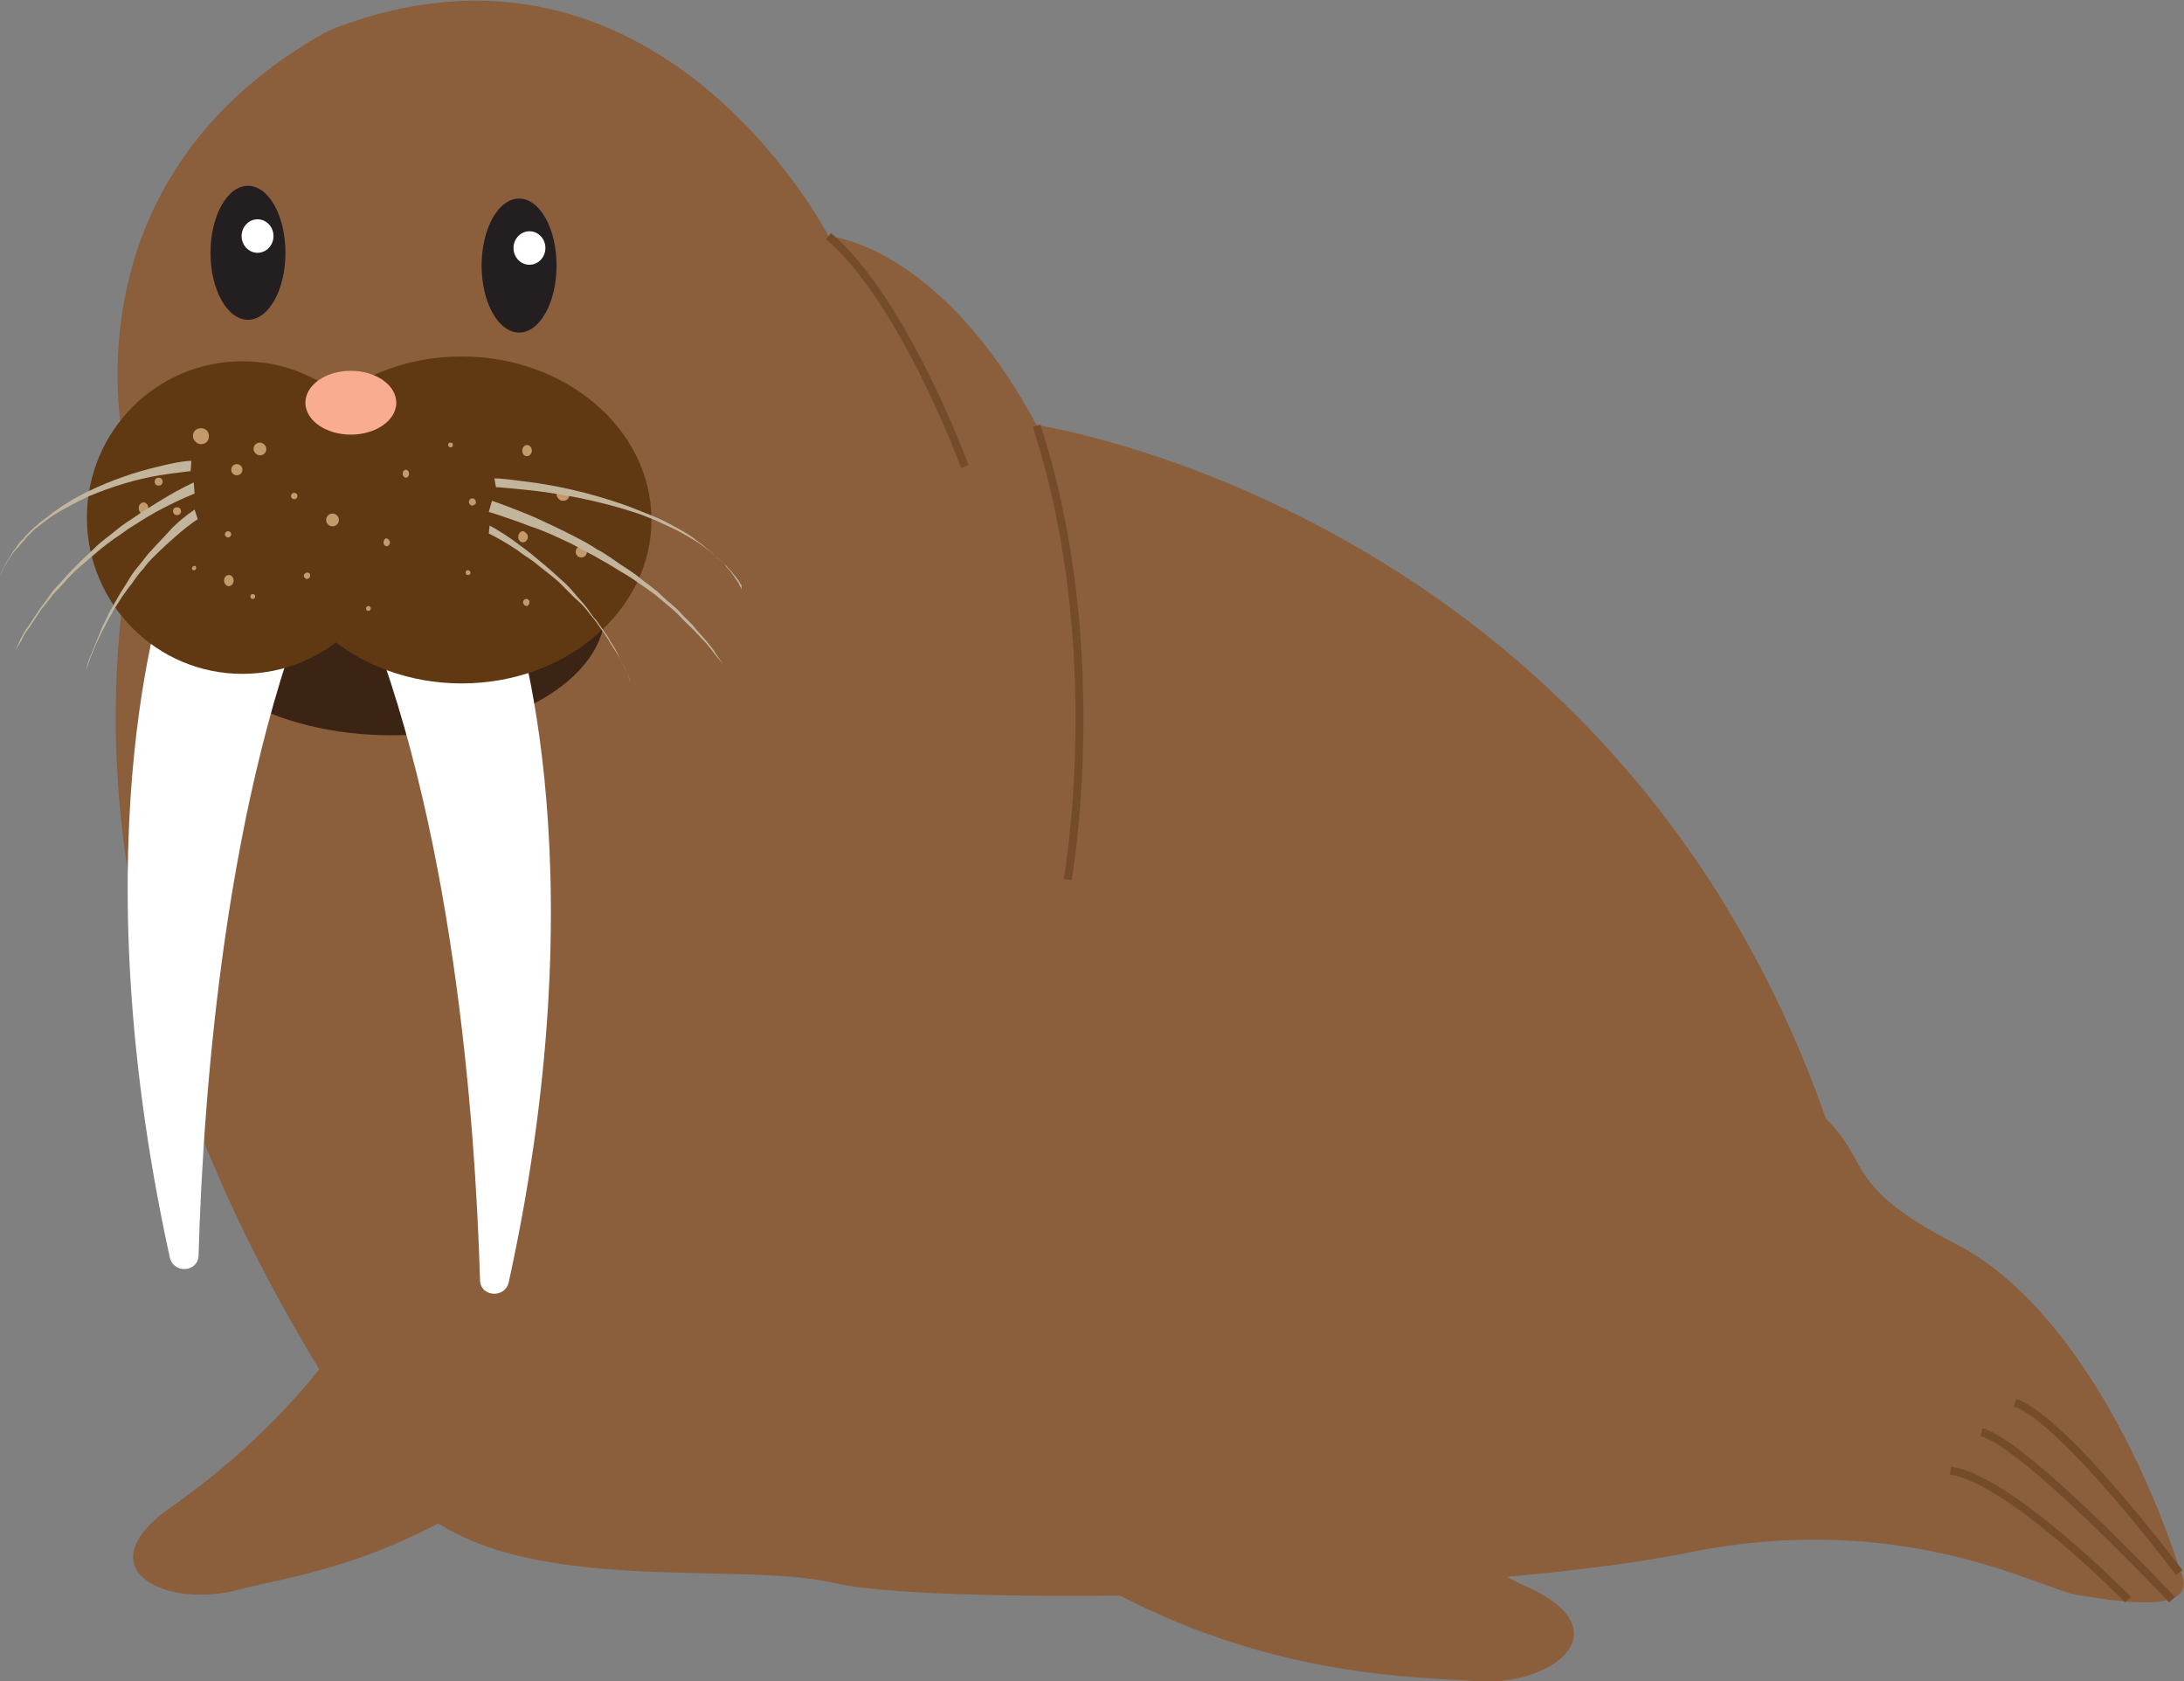 <?xml version="1.0" encoding="utf-8"?>
<!-- Generator: Adobe Illustrator 19.0.0, SVG Export Plug-In . SVG Version: 6.00 Build 0)  -->
<svg version="1.1" id="Layer_1" xmlns="http://www.w3.org/2000/svg" xmlns:xlink="http://www.w3.org/1999/xlink" x="0px" y="0px"
	 viewBox="-331 175.1 273.9 210.8" style="enable-background:new -331 175.1 273.9 210.8;" xml:space="preserve">
<rect x="-331" y="175.1" width="273.9" height="210.8" fill="#808080" stroke="none"/>
<style type="text/css">
	.st0{fill:#8B5E3C;}
	.st1{fill:none;stroke:#754C29;stroke-width:0.999;stroke-miterlimit:10;}
	.st2{fill:#3C2415;}
	.st3{fill:#FFFFFF;}
	.st4{fill:#603913;}
	.st5{fill:#231F20;}
	.st6{fill:#F9AC90;}
	.st7{fill:#C49A6C;}
	.st8{fill:#C2B59B;}
</style>
<title>Sea Amigos Animals</title>
<g>
	<path class="st0" d="M-274.2,305.1c0,0,0.2,34.5-36.2,59.6c-9.6,7.4,0.4,12.2,9.5,9.7c8.1-2.2,30.1-4,52.6-32"/>
	<path class="st0" d="M-315.2,232.2c0,0-9-34.4,25.5-53.3c41-16.2,62.6,25.8,62.6,25.8s13.9,1,26.1,23.7c0,0,72.2,10.7,99,87
		c5.7,5.5,2.1,8.4,16.3,15.7c14.2,7.3,23.9,27.8,28.1,40.9c2.9,5.9-8.4,3.8-12.9,3.1c-4.5-0.7-21.7-10.8-48.8-5.3
		c-27.1,5.5-93.9,6.9-107.1,3.8c-13.2-3.1-44.2,2.7-55.2-12.7s-39.7-58.5-34.2-108.7L-315.2,232.2z"/>
	<path class="st1" d="M-210,233.6c0,0-7.6-20.8-17.1-28.9"/>
	<path class="st1" d="M-197.1,285.4c0,0,5.2-29.1-3.9-56.9"/>
	<ellipse class="st2" cx="-281.9" cy="251.7" rx="26.8" ry="15.6"/>
	<path class="st3" d="M-309.7,247c0,0-11.9,31.5,0,85.8c0.5,2.1,3.6,1.8,3.6-0.3c0.6-20.3,3.3-57.9,15.2-85.7L-309.7,247z"/>
	<path class="st3" d="M-267.2,250.1c0,0,11.9,31.5,0,85.8c-0.5,2.1-3.6,1.8-3.6-0.3c-0.6-20.3-3.4-57.9-15.2-85.7L-267.2,250.1z"/>
	<ellipse class="st4" cx="-300.6" cy="240" rx="19.5" ry="19.6"/>
	<ellipse class="st4" cx="-273.1" cy="240.3" rx="23.8" ry="20.5"/>
	<ellipse class="st5" cx="-299.9" cy="206.8" rx="4.7" ry="8.4"/>
	<ellipse class="st3" cx="-298.7" cy="204.7" rx="2" ry="2.1"/>
	<ellipse class="st5" cx="-265.9" cy="208.4" rx="4.7" ry="8.4"/>
	<ellipse class="st3" cx="-264.6" cy="206.2" rx="2" ry="2.1"/>
	<ellipse class="st6" cx="-287" cy="225.6" rx="5.7" ry="4"/>
	<path class="st0" d="M-189.4,308.2c0,0,11,48.5,51,66.4c10.6,5.5,1.6,12.1-7.7,11.3c-8.4-0.7-36.1,0-62.9-23.4"/>
	<path class="st1" d="M-57.7,372.3c0,0-14.5-19.3-20.6-21.3"/>
	<path class="st1" d="M-58.6,375.7c0,0-18.4-19.6-23.9-21"/>
	<path class="st1" d="M-64.1,375.7c0,0-14.8-15.1-22.3-16.2"/>
	<path class="st7" d="M-304.8,229.8c0,0.6-0.4,1-1,1c-0.5,0-1-0.5-1-1c0-0.6,0.4-1,1-1S-304.8,229.2-304.8,229.8z"/>
	<path class="st7" d="M-300.6,234c0,0.4-0.3,0.7-0.7,0.7s-0.7-0.3-0.7-0.7c0-0.4,0.3-0.7,0.7-0.7S-300.6,233.6-300.6,234L-300.6,234
		z"/>
	<ellipse class="st7" cx="-308.8" cy="239.2" rx="0.5" ry="0.5"/>
	<path class="st7" d="M-264.3,231.6c0,0.4-0.3,0.7-0.6,0.7c-0.4,0-0.6-0.3-0.6-0.7c0-0.4,0.3-0.7,0.6-0.7l0,0
		C-264.6,230.9-264.3,231.2-264.3,231.6L-264.3,231.6z"/>
	<ellipse class="st7" cx="-302.3" cy="247.9" rx="0.6" ry="0.7"/>
	<path class="st7" d="M-259.6,237.1c0,0.5-0.3,0.8-0.8,0.8c-0.4,0-0.8-0.4-0.8-0.8c0-0.5,0.3-0.8,0.8-0.8l0,0
		C-260,236.3-259.6,236.7-259.6,237.1L-259.6,237.1z"/>
	<path class="st7" d="M-271.3,238.1c0,0.2-0.3,0.4-0.5,0.4s-0.3-0.2-0.4-0.4c0-0.2,0.1-0.5,0.4-0.5S-271.4,237.7-271.3,238.1
		C-271.3,238-271.3,238.1-271.3,238.1z"/>
	<path class="st7" d="M-282.1,243.1c0,0.3-0.2,0.5-0.4,0.5c-0.2,0-0.4-0.2-0.4-0.5c0-0.3,0.2-0.5,0.4-0.5
		C-282.3,242.7-282.1,242.9-282.1,243.1L-282.1,243.1z"/>
	<path class="st7" d="M-279.7,234.5c0,0.3-0.2,0.5-0.4,0.5s-0.4-0.2-0.4-0.5s0.2-0.5,0.4-0.5S-279.7,234.2-279.7,234.5L-279.7,234.5
		z"/>
	<path class="st7" d="M-264.8,242.4c0,0.4-0.3,0.7-0.6,0.7c-0.4,0-0.6-0.3-0.6-0.7c0-0.4,0.3-0.7,0.6-0.7l0,0
		C-265.1,241.8-264.8,242.1-264.8,242.4L-264.8,242.4z"/>
	<path class="st7" d="M-257.4,244.3c0,0.4-0.3,0.7-0.7,0.7s-0.7-0.3-0.7-0.7c0-0.4,0.3-0.7,0.7-0.7
		C-257.8,243.6-257.4,243.9-257.4,244.3L-257.4,244.3z"/>
	<path class="st7" d="M-274.2,230.9c0,0.2-0.1,0.3-0.3,0.3c-0.2,0-0.3-0.2-0.3-0.3c0-0.2,0.1-0.3,0.3-0.3
		C-274.3,230.6-274.2,230.7-274.2,230.9L-274.2,230.9z"/>
	<ellipse class="st7" cx="-284.8" cy="251.4" rx="0.3" ry="0.3"/>
	<path class="st7" d="M-272,246.9c0,0.2-0.1,0.3-0.3,0.3s-0.3-0.1-0.3-0.3s0.1-0.3,0.3-0.3l0,0C-272.2,246.6-272,246.7-272,246.9z"
		/>
	<path class="st7" d="M-302,242.1c0,0.2-0.2,0.4-0.4,0.4c-0.2,0-0.4-0.2-0.4-0.4c0-0.2,0.2-0.4,0.4-0.4l0,0
		C-302.2,241.7-302,241.9-302,242.1L-302,242.1z"/>
	<ellipse class="st7" cx="-294.1" cy="237.3" rx="0.4" ry="0.4"/>
	<path class="st7" d="M-297.6,231.4c0,0.5-0.4,0.8-0.8,0.8c-0.4,0-0.8-0.4-0.8-0.8c0-0.5,0.4-0.8,0.8-0.8S-297.6,231-297.6,231.4z"
		/>
	<ellipse class="st7" cx="-289.3" cy="240.3" rx="0.8" ry="0.8"/>
	<path class="st7" d="M-306.4,246.3c0,0.2-0.1,0.3-0.3,0.3l0,0c-0.2,0-0.3-0.2-0.2-0.3c0-0.1,0.1-0.2,0.2-0.2
		C-306.5,246-306.4,246.1-306.4,246.3z"/>
	<path class="st7" d="M-312.4,238.8c0,0.4-0.3,0.7-0.6,0.7c-0.4,0-0.6-0.3-0.6-0.7c0-0.4,0.3-0.7,0.6-0.7l0,0
		C-312.7,238.1-312.4,238.4-312.4,238.8L-312.4,238.8z"/>
	<ellipse class="st7" cx="-311.1" cy="235.5" rx="0.5" ry="0.5"/>
	<path class="st7" d="M-299,249.9c0,0.2-0.1,0.3-0.3,0.3s-0.3-0.1-0.3-0.3s0.1-0.3,0.3-0.3l0,0C-299.1,249.6-299,249.7-299,249.9z"
		/>
	<path class="st7" d="M-264.6,250.6c0,0.2-0.1,0.4-0.3,0.5c-0.2,0-0.4-0.1-0.5-0.4v-0.1c0-0.2,0.2-0.4,0.5-0.4
		C-264.7,250.3-264.6,250.4-264.6,250.6z"/>
	<path class="st7" d="M-292.1,247.3c0,0.2-0.2,0.4-0.4,0.4c-0.2,0-0.4-0.2-0.4-0.4c0-0.2,0.2-0.4,0.4-0.4l0,0
		C-292.2,246.9-292.1,247-292.1,247.3L-292.1,247.3z"/>
	<path class="st8" d="M-307.1,234.2h-0.2l-0.8,0.1c-0.7,0.1-1.7,0.2-2.9,0.4c-3,0.5-5.9,1.4-8.8,2.6c-1.5,0.7-3,1.5-4.5,2.4
		c-0.7,0.5-1.4,1-2,1.5c-0.3,0.2-0.6,0.5-0.9,0.8s-0.6,0.6-0.8,0.9c-0.2,0.2-0.5,0.5-0.7,0.8c-0.3,0.3-0.5,0.5-0.7,0.8
		c-0.3,0.4-0.6,0.9-0.9,1.4c-0.3,0.4-0.4,0.8-0.5,1l-0.2,0.3l0.2-0.4c0.2-0.4,0.3-0.7,0.5-1c0.3-0.5,0.6-1,0.9-1.5
		c0.2-0.3,0.4-0.5,0.6-0.8s0.4-0.6,0.7-0.8c0.2-0.3,0.5-0.6,0.8-0.9c0.3-0.3,0.6-0.6,0.9-0.8c0.6-0.6,1.3-1,2-1.6
		c1.5-1.1,3-2,4.5-2.7c2.9-1.4,5.8-2.4,8.8-3.1c1.2-0.3,2.2-0.5,2.9-0.6l0.8-0.1h0.4L-307.1,234.2z"/>
	<path class="st8" d="M-306.6,237c0,0-1.6,0.6-3.9,1.8c-1.2,0.6-2.5,1.4-3.9,2.3c-0.7,0.4-1.4,1-2.2,1.5c-0.7,0.5-1.5,1.1-2.2,1.7
		c-0.7,0.6-1.4,1.2-2.1,1.8c-0.7,0.6-1.4,1.3-2,2c-0.6,0.7-1.3,1.3-1.8,2c-0.5,0.7-1.1,1.3-1.5,2l-1.2,1.8c-0.4,0.5-0.7,1-0.9,1.5
		l-0.8,1.3l0.7-1.5c0.2-0.4,0.5-1,0.9-1.5l1.2-1.8c0.4-0.7,1-1.3,1.5-2.1c0.5-0.8,1.2-1.4,1.8-2.1c0.6-0.7,1.3-1.4,2-2.1
		c0.7-0.7,1.4-1.3,2.1-2c0.7-0.7,1.5-1.2,2.2-1.8c0.7-0.6,1.4-1.1,2.2-1.6c1.4-1,2.8-1.8,3.9-2.5c2.3-1.4,3.9-2.1,3.9-2.1
		L-306.6,237z"/>
	<path class="st8" d="M-306.2,240.2c-0.9,0.6-1.8,1.3-2.7,2.1c-0.8,0.7-1.7,1.5-2.7,2.5c-0.5,0.5-1,1-1.4,1.6
		c-0.5,0.5-1,1.2-1.4,1.8c-0.5,0.6-0.9,1.2-1.4,1.9c-0.4,0.7-0.9,1.3-1.2,2c-0.4,0.6-0.7,1.3-1.1,2c-0.3,0.6-0.6,1.2-0.9,1.9
		l-0.7,1.7c-0.2,0.5-0.3,1-0.5,1.4l-0.4,1.2l0.4-1.2c0.1-0.4,0.2-0.9,0.4-1.4l0.7-1.7c0.3-0.7,0.5-1.3,0.8-2s0.7-1.4,1-2.1
		c0.4-0.7,0.8-1.4,1.2-2.1c0.4-0.7,0.9-1.4,1.3-2.1c0.4-0.7,0.9-1.3,1.4-1.9c0.5-0.6,0.9-1.2,1.4-1.7c0.9-1,1.9-2,2.6-2.8
		c0.9-0.9,1.8-1.6,2.8-2.3L-306.2,240.2z"/>
	<path class="st8" d="M-269,235.1h0.5l1.1,0.1c1,0.1,2.3,0.3,3.9,0.5c3.9,0.6,7.8,1.6,11.6,3c1,0.4,2,0.8,3,1.2
		c1,0.4,1.9,0.9,2.8,1.4c0.9,0.5,1.8,1,2.5,1.6c0.7,0.5,1.4,1.1,2.1,1.7c0.3,0.3,0.6,0.6,0.9,0.8c0.3,0.2,0.5,0.5,0.7,0.8
		c0.4,0.4,0.8,0.9,1.1,1.4c0.3,0.4,0.5,0.7,0.6,1c0.1,0.2,0.2,0.4,0.2,0.4v-0.5c-0.2-0.2-0.3-0.6-0.6-0.9c-0.4-0.5-0.7-0.9-1.1-1.3
		c-0.2-0.3-0.5-0.5-0.8-0.8s-0.6-0.5-0.9-0.8c-0.7-0.6-1.4-1.1-2.1-1.6c-0.8-0.5-1.7-1-2.6-1.5c-0.9-0.4-1.9-0.9-2.8-1.3
		c-1-0.4-2-0.8-3-1.1c-3.8-1.2-7.7-2-11.6-2.5c-1.6-0.2-2.9-0.3-3.9-0.4l-1.1-0.1h-0.3L-269,235.1z"/>
	<path class="st8" d="M-269.3,237.9c0,0,2.1,0.7,5.2,2c1.5,0.7,3.3,1.5,5.2,2.5c1,0.5,1.9,1,2.8,1.6c1,0.5,1.9,1.2,2.8,1.8
		c0.9,0.6,1.9,1.2,2.7,1.9c0.9,0.7,1.8,1.3,2.6,2.1c0.8,0.8,1.6,1.3,2.3,2.1s1.4,1.3,1.9,2l1.5,1.7c0.4,0.5,0.8,1,1.1,1.5l0.9,1.3
		l-1-1.2c-0.3-0.4-0.7-0.9-1.1-1.4l-1.6-1.7c-0.6-0.6-1.3-1.2-1.9-1.9c-0.7-0.7-1.5-1.3-2.3-2s-1.7-1.3-2.6-1.9
		c-0.9-0.7-1.8-1.2-2.8-1.8c-0.9-0.6-1.9-1.1-2.9-1.7c-1-0.5-1.9-1-2.8-1.5c-1.9-0.9-3.6-1.7-5.2-2.2c-3.1-1.2-5.2-1.8-5.2-1.8
		L-269.3,237.9z"/>
	<path class="st8" d="M-269.6,241c1.3,0.7,2.5,1.5,3.7,2.4c0.5,0.4,1.1,0.8,1.7,1.3c0.6,0.5,1.2,1,1.8,1.5s1.2,1.1,1.9,1.7
		c0.7,0.6,1.2,1.2,1.8,1.9c0.6,0.7,1.2,1.3,1.7,2.1c0.3,0.4,0.5,0.7,0.8,1l0.7,1l0.7,1c0.2,0.4,0.4,0.7,0.6,1c0.4,0.6,0.7,1.2,1,1.9
		l0.8,1.6l0.5,1.3l0.5,1l-0.5-1c-0.1-0.4-0.3-0.8-0.5-1.3s-0.5-1-0.8-1.6s-0.7-1.2-1.1-1.8l-0.6-1l-0.7-1l-0.7-1l-0.8-1
		c-0.5-0.7-1.1-1.3-1.8-1.9c-0.6-0.6-1.2-1.2-1.8-1.8c-0.6-0.6-1.3-1.1-1.9-1.6c-0.7-0.5-1.2-1-1.8-1.4c-0.6-0.4-1.2-0.8-1.7-1.2
		c-1.2-0.8-2.4-1.5-3.6-2.1L-269.6,241z"/>
</g>
</svg>
